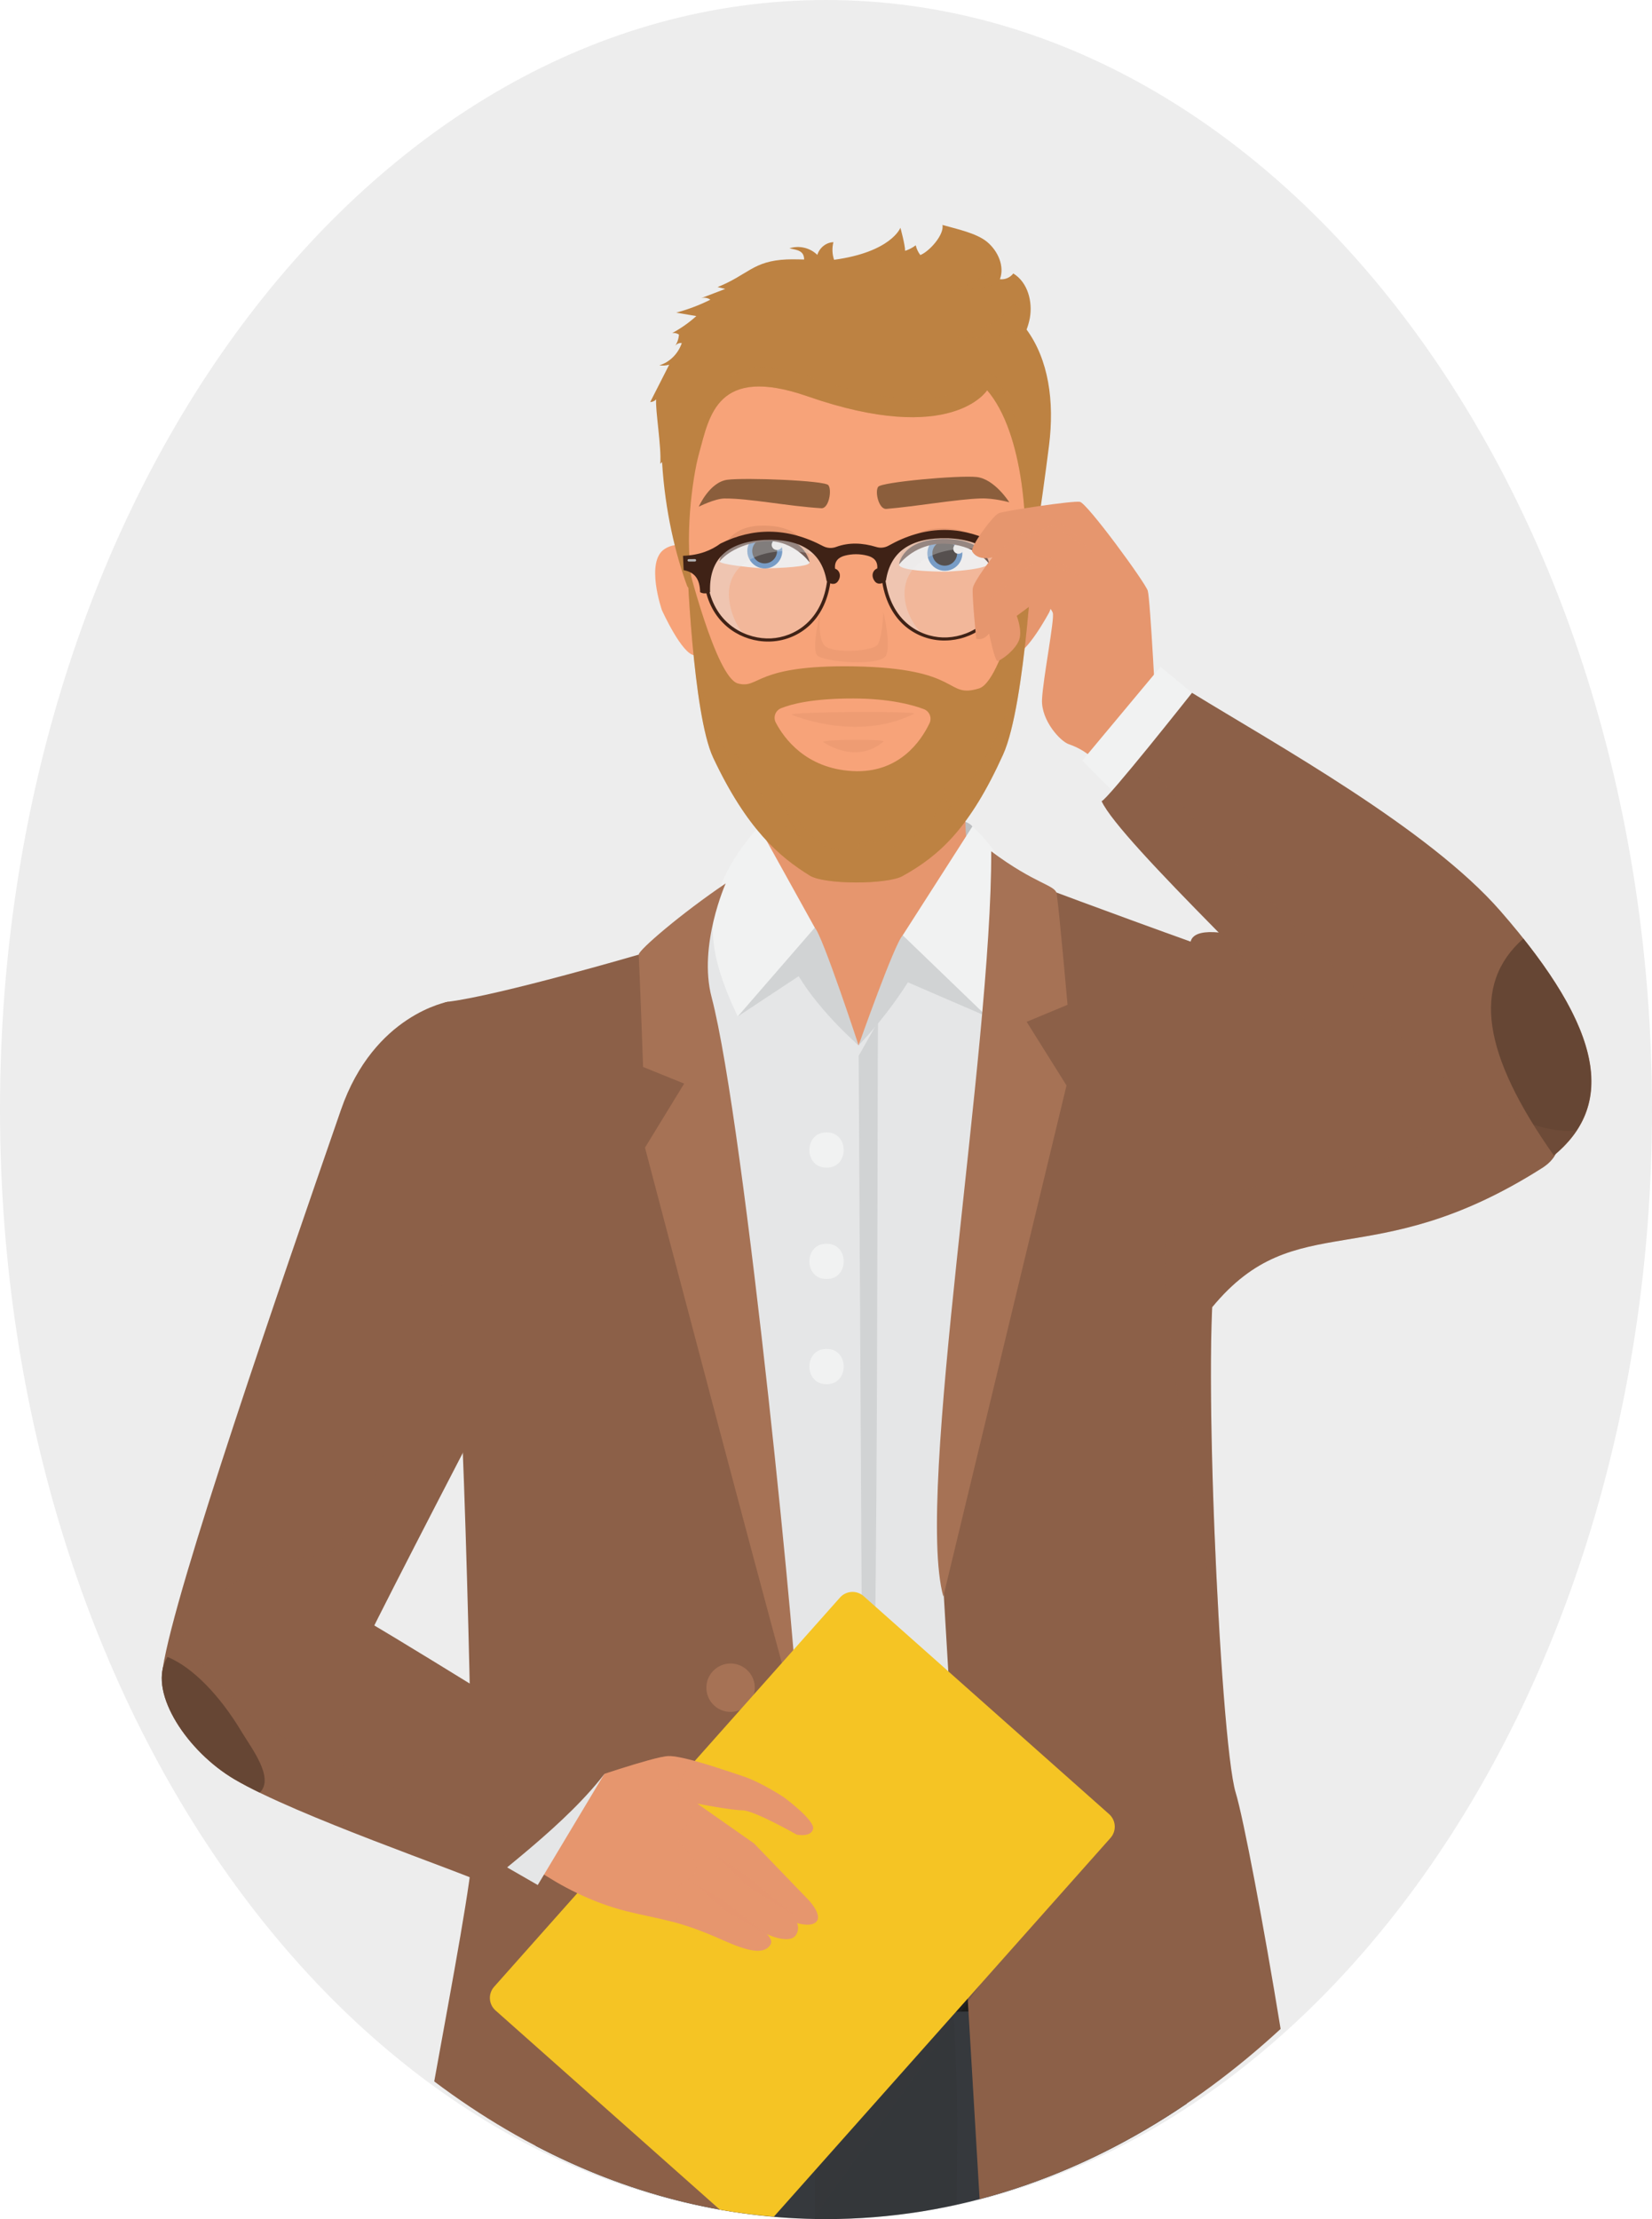 <svg width="350" height="470" viewBox="0 0 350 470" fill="none" xmlns="http://www.w3.org/2000/svg">
<path d="M175 470C271.65 470 350 364.787 350 235C350 105.213 271.65 0 175 0C78.35 0 0 105.213 0 235C0 364.787 78.35 470 175 470Z" fill="#EDEDED"/>
<path d="M114.138 450.578C114.011 451.1 113.801 452.434 113.515 454.494C132.652 464.504 153.365 470 175 470C202.413 470 228.352 461.205 251.449 445.538C248.571 431.652 244.379 420.476 238.526 412.919C192.967 408.598 126.507 367.07 114.138 450.578Z" fill="#36393D"/>
<g style="mix-blend-mode:screen" opacity="0.2">
<path d="M199.967 405.352L183.859 402.193C183.859 402.193 179.31 400.557 172.62 399.464V469.952C173.413 469.967 174.204 469.992 175 469.992C184.302 469.99 193.577 468.971 202.658 466.955C202.671 453.216 203.548 433.237 199.967 405.352Z" fill="#2E2B2D"/>
</g>
<path d="M127.72 403.79L124.512 417.569C124.512 417.569 119.342 422.956 157.355 425.232C195.368 427.508 236.11 425.437 242.823 422.65C245.864 421.384 242.823 408.98 242.823 408.98C215.169 414.007 148.884 411.099 127.72 403.79Z" fill="#1D1D1B"/>
<path d="M188.042 410.291L166.53 409.623C162.783 409.16 164.886 421.751 164.151 423.478C163.12 427.592 186.007 425.303 187.548 426.215C187.808 426.218 188.067 426.171 188.309 426.074C188.551 425.978 188.772 425.835 188.959 425.654C189.146 425.472 189.295 425.256 189.398 425.017C189.501 424.778 189.556 424.52 189.56 424.26C188.891 422.46 191.84 410.086 188.042 410.291Z" fill="#1D1D1B"/>
<path d="M187.609 426.544H187.538L187.381 426.501C186.962 426.247 183.881 426.298 180.904 426.341C172.567 426.463 165.555 426.409 164.08 424.551C163.95 424.393 163.858 424.206 163.814 424.006C163.77 423.806 163.775 423.598 163.827 423.399C164.047 422.875 163.994 421.177 163.938 419.377C163.824 415.696 163.685 411.111 165.205 409.719C165.385 409.552 165.6 409.428 165.834 409.355C166.068 409.283 166.316 409.263 166.558 409.299L188.027 409.965C188.271 409.946 188.515 409.982 188.744 410.07C188.972 410.157 189.178 410.294 189.347 410.471C190.766 411.947 190.343 416.433 190.003 420.038C189.828 421.886 189.664 423.63 189.854 424.136L189.877 424.197V424.263C189.869 424.574 189.8 424.881 189.673 425.166C189.546 425.451 189.364 425.707 189.137 425.921C188.725 426.315 188.179 426.538 187.609 426.544ZM184.281 425.647C186.091 425.647 187.178 425.703 187.624 425.901C188.024 425.894 188.408 425.738 188.698 425.463C189.015 425.164 189.205 424.755 189.228 424.321C189.028 423.67 189.144 422.296 189.362 419.997C189.671 416.706 190.097 412.205 188.886 410.944C188.781 410.833 188.652 410.747 188.509 410.693C188.366 410.638 188.212 410.617 188.06 410.63H188.042L166.518 409.962C166.365 409.936 166.208 409.945 166.059 409.989C165.91 410.033 165.773 410.11 165.659 410.215C164.354 411.403 164.496 416.007 164.6 419.369C164.673 421.693 164.701 423.037 164.453 423.617C164.434 423.712 164.437 423.809 164.462 423.902C164.486 423.995 164.532 424.081 164.595 424.154C165.988 425.908 174.959 425.782 180.893 425.693C182.221 425.663 183.349 425.647 184.281 425.647Z" fill="#C3B398"/>
<path d="M206.012 175.055C203.068 170.456 162.967 173.402 160.739 175.055C155.798 185.706 158.335 203.447 157.699 214.041L208.909 209.284C208.28 198.113 211.341 187.599 206.012 175.055Z" fill="#BCBEC0"/>
<path d="M207.463 138.831L162.945 136.421C161.222 139.274 170.314 179.002 150.579 191.746C137.552 200.158 142.668 339.785 129.704 398.922C170.109 410.701 221.631 407.213 238.789 391.365C234.788 345.418 250.347 257.659 253.722 208.011C192.573 190.551 204.473 186.136 207.463 138.831Z" fill="#E6966E"/>
<path d="M252.709 200.852C241.2 197.951 210.322 189.731 210.322 189.731C201.927 191.457 183.68 216.719 181.908 221.4C178.961 218.978 159.763 190.369 152.303 191.364C152.303 191.364 123.775 211.418 115.456 216.368C108.563 298.572 125.506 294.233 127.716 403.79C127.716 403.79 129.026 415.106 167.442 416.496C202.348 417.762 242.824 408.985 242.824 408.985C238.508 331.019 270.825 263.68 252.709 200.852Z" fill="#E5E6E7"/>
<path d="M191.256 198.095C189.533 199.753 181.908 221.4 181.908 221.4C185.811 217.298 189.309 212.83 192.353 208.057L209.103 215.292L206.014 175.055C206.014 175.055 192.979 196.439 191.256 198.095Z" fill="#D1D3D4"/>
<path d="M206.014 175.055L191.256 198.092L209.103 215.289C214.402 203.059 221.107 189.027 206.014 175.055Z" fill="#F1F2F2"/>
<path d="M160.741 175.055L156.299 215.292L169.207 206.76C173.994 214.633 181.908 221.4 181.908 221.4C181.908 221.4 174.268 198.133 172.62 196.477C170.973 194.822 160.741 175.055 160.741 175.055Z" fill="#D1D3D4"/>
<path d="M156.299 215.292L172.621 196.477L160.741 175.055C147.511 190.088 149.574 201.029 156.299 215.292Z" fill="#F1F2F2"/>
<path d="M182.983 416.673C186.383 389.656 185.724 246.528 186.023 216.367L181.921 223.615L182.983 416.673Z" fill="#D1D3D4"/>
<path d="M175.116 239.845C170.274 239.774 170.274 247.374 175.116 247.303C179.959 247.376 179.959 239.774 175.116 239.845Z" fill="#F1F2F2"/>
<path d="M175.116 263.426C170.274 263.353 170.274 270.955 175.116 270.884C179.959 270.965 179.959 263.363 175.116 263.426Z" fill="#F1F2F2"/>
<path d="M175.116 285.704C170.274 285.63 170.274 293.233 175.116 293.162C179.959 293.24 179.959 285.638 175.116 285.704Z" fill="#F1F2F2"/>
<path d="M261.799 379.682C258.421 368.62 254.38 278.127 257.925 267.165C261.47 256.204 264.962 204.006 254.618 200.292C233.294 192.642 219 187.229 219 187.229L210.295 208.586L199.857 336.233C199.857 336.233 205.293 427.944 207.543 465.765C230.742 459.689 252.325 447.216 271.317 429.723C267.759 407.886 263.441 385.057 261.799 379.682Z" fill="#8C6048"/>
<path d="M223.883 189.315C223.63 187.412 219.406 187.343 210.005 180.303C210.157 222.446 193.787 316.277 199.856 338.137L225.956 229.894L217.513 216.418L226.174 212.813C226.174 212.813 224.484 193.634 223.883 189.315Z" fill="#A67255"/>
<path d="M252.242 199.472C248.887 202.186 250.106 259.216 256.821 276.861C274.742 255.156 290.473 270.391 326.699 247.397C349.318 233.048 254.981 187.227 252.242 199.472Z" fill="#8C6048"/>
<g style="mix-blend-mode:multiply" opacity="0.2">
<path d="M320.275 227.691C320.638 230.235 319.639 232.476 316.865 234.238C280.628 257.229 264.917 241.999 246.989 263.7C246.178 280.874 252.792 318.313 258.326 345.091C256.932 321.548 256.094 292.321 256.821 276.859C274.741 255.158 290.473 270.388 326.697 247.397C333.696 242.954 329.489 235.501 320.275 227.691Z" fill="#8C6048"/>
</g>
<path d="M72.243 235.04C59.745 271.175 36.965 336.785 34.486 353.377C31.975 370.149 73.551 356.162 77.778 347.355C82.004 338.547 104.131 295.992 104.131 295.992C99.428 267.31 101.091 232.197 94.994 212.158C94.999 212.158 79.237 214.821 72.243 235.04Z" fill="#8C6048"/>
<g style="mix-blend-mode:multiply" opacity="0.2">
<path d="M97.239 260.292C97.239 260.292 77.739 329.11 67.988 329.55C51.312 330.31 43.728 338.899 34.808 351.473C34.679 352.159 34.554 352.805 34.478 353.377C31.967 370.149 73.543 356.162 77.77 347.355C81.996 338.547 104.124 295.992 104.124 295.992C101.06 277.309 100.667 250.386 99.101 235.04C97.013 243.508 95.893 252.05 97.239 260.292Z" fill="#8C6048"/>
</g>
<g style="mix-blend-mode:multiply" opacity="0.2">
<path d="M114.138 450.578C114.011 451.084 113.801 452.436 113.515 454.494C131.843 464.086 151.629 469.509 172.284 469.937L207.679 420.301C179.678 416.919 121.132 403.383 114.138 450.578Z" fill="#36393D"/>
</g>
<path d="M151.586 237.678L135.322 202.186C135.322 202.186 105.905 210.793 94.998 212.158C84.092 213.522 94.296 255.551 95.627 266.993C98.495 291.706 100.102 380.313 100.125 391.292C100.125 396.947 95.868 419.476 91.998 440.844C111.822 455.763 133.944 465.504 157.434 468.77C161.595 430.349 169.005 363.901 169.005 363.901L151.586 237.678Z" fill="#8C6048"/>
<path d="M153.752 187.103C144.377 193.432 135.272 201.242 135.322 202.186C135.558 206.54 136.247 225.982 136.247 225.982L144.947 229.504L136.653 243.07C136.653 243.07 168.812 365.417 169.005 363.918C169.648 358.931 157.855 238.141 150.76 211.193C147.876 200.254 153.752 187.103 153.752 187.103Z" fill="#A67255"/>
<path d="M155.551 352.385C154.548 352.233 153.522 352.383 152.604 352.814C151.685 353.245 150.915 353.938 150.391 354.806C149.867 355.674 149.613 356.678 149.66 357.691C149.707 358.704 150.053 359.68 150.655 360.496C151.257 361.312 152.088 361.931 153.043 362.275C153.997 362.62 155.032 362.673 156.017 362.43C157.002 362.187 157.893 361.657 158.577 360.908C159.261 360.159 159.707 359.225 159.859 358.222C160.063 356.878 159.723 355.507 158.915 354.412C158.107 353.318 156.897 352.588 155.551 352.385Z" fill="#A67255"/>
<path d="M151.449 379.48C150.445 379.328 149.419 379.477 148.499 379.908C147.58 380.339 146.81 381.033 146.285 381.901C145.76 382.77 145.505 383.774 145.552 384.788C145.599 385.801 145.946 386.778 146.548 387.594C147.151 388.411 147.982 389.031 148.938 389.375C149.893 389.72 150.929 389.773 151.914 389.53C152.9 389.286 153.791 388.756 154.475 388.006C155.159 387.256 155.605 386.321 155.757 385.318C155.961 383.973 155.621 382.602 154.813 381.507C154.005 380.413 152.795 379.683 151.449 379.48Z" fill="#A67255"/>
<path d="M147.366 406.428C146.362 406.276 145.336 406.425 144.416 406.856C143.497 407.287 142.727 407.981 142.202 408.85C141.677 409.718 141.422 410.723 141.469 411.736C141.516 412.749 141.863 413.726 142.465 414.543C143.068 415.359 143.899 415.979 144.854 416.323C145.81 416.668 146.845 416.721 147.831 416.478C148.817 416.234 149.708 415.704 150.392 414.954C151.076 414.204 151.522 413.269 151.674 412.266C151.775 411.6 151.744 410.921 151.582 410.267C151.42 409.613 151.131 408.997 150.731 408.455C150.331 407.913 149.828 407.455 149.251 407.107C148.673 406.759 148.033 406.529 147.366 406.428Z" fill="#A67255"/>
<path d="M235.012 384.259L182.953 338.041C182.602 337.734 182.193 337.499 181.751 337.35C181.309 337.201 180.841 337.141 180.376 337.173C179.91 337.205 179.455 337.328 179.038 337.535C178.62 337.743 178.247 338.031 177.941 338.383L104.707 420.774C104.394 421.12 104.151 421.524 103.994 421.963C103.837 422.402 103.768 422.868 103.792 423.334C103.815 423.8 103.931 424.257 104.131 424.678C104.332 425.1 104.614 425.477 104.961 425.789L152.504 467.995C156.282 468.671 160.106 469.162 163.95 469.496L235.273 389.272C235.899 388.57 236.223 387.651 236.174 386.712C236.126 385.773 235.708 384.892 235.012 384.259Z" fill="#F5C424"/>
<path d="M159.749 390.434L147.743 382.011C147.743 382.011 154.8 383.401 157.279 383.414C159.757 383.426 168.778 388.565 168.778 388.565C168.778 388.565 171.796 389.216 172.26 387.386C172.724 385.555 166.084 380.662 166.084 380.662C166.084 380.662 161.293 377.487 157.433 376.212C153.574 374.936 144.705 371.817 141.583 371.933C138.461 372.05 123.229 377.323 123.229 377.323L106.677 390.54C106.677 390.54 117.624 400.967 132.597 404.75C139.571 406.522 143.339 406.522 153.123 410.909C158.277 413.223 161.777 414.098 163.198 411.937C163.91 410.858 162.438 409.625 162.438 409.625C162.438 409.625 167.336 411.995 168.669 409.77C169.5 408.38 168.841 407.296 168.841 407.296C168.841 407.296 172.136 408.337 173.104 406.823C174.072 405.309 171.289 402.395 171.289 402.395L159.749 390.434Z" fill="#E6966E"/>
<g style="mix-blend-mode:multiply" opacity="0.3">
<path d="M143.9 388.543C144.731 387.153 146.376 386.755 146.401 383.809C146.427 380.862 143.867 380.875 143.614 378.956C143.361 377.037 147.833 374.614 143.551 372.121C143.074 372.038 142.592 371.984 142.109 371.958C141.284 371.991 140.463 372.088 139.653 372.247C134.585 373.394 123.514 377.217 123.263 377.31H123.238L106.686 390.527C110.379 393.578 114.28 396.369 118.36 398.881C122.379 401.16 127.229 403.383 132.606 404.742C135.781 405.544 139.01 406.142 142.441 407.056C143.145 406.714 143.708 406.296 143.86 405.79C144.263 404.481 142.765 402.215 143.414 400.365C144.062 398.514 146.863 398.418 147.385 396.198C148.168 392.889 142.567 390.763 143.9 388.543Z" fill="#E6966E"/>
</g>
<g style="mix-blend-mode:multiply" opacity="0.3">
<g style="mix-blend-mode:multiply" opacity="0.3">
<path d="M150.689 392.307L158.983 400.008L169.003 406.188L157.825 396.973L150.689 392.307Z" fill="#E6966E"/>
</g>
</g>
<g style="mix-blend-mode:multiply" opacity="0.3">
<g style="mix-blend-mode:multiply" opacity="0.3">
<path d="M146.787 398.608L153.829 404.94L162.589 409.747L153.008 402.274L146.787 398.608Z" fill="#E6966E"/>
</g>
</g>
<path d="M100.124 391.297L113.929 399.246L128.039 375.708L118.483 372.429L100.124 391.297Z" fill="#E5E6E7"/>
<path d="M35.077 351.734C31.659 358.749 39.694 370.974 49.696 376.86C62.855 384.614 97.242 396.266 103.334 399.183C103.334 398.203 120.363 386.361 128.781 374.746C128.781 374.746 92.544 352.066 76.98 342.881C54.496 329.636 43.186 335.107 35.077 351.734Z" fill="#8C6048"/>
<g style="mix-blend-mode:multiply" opacity="0.2">
<path d="M38.513 345.679C37.251 347.63 36.1 349.652 35.067 351.734C31.714 358.777 39.684 370.974 49.686 376.86C62.845 384.614 97.232 396.266 103.323 399.183C103.323 398.709 107.315 395.687 112.372 391.391C96.281 383.29 68.742 373.123 58.562 367.128C51.89 363.199 42.978 353.843 38.513 345.679Z" fill="#8C6048"/>
</g>
<path d="M35.486 350.932C35.347 351.205 35.203 351.456 35.066 351.734C31.647 358.749 39.683 370.974 49.684 376.86C51.205 377.756 53.027 378.705 55.034 379.685C58.206 376.568 53.288 370.293 51.233 366.86C46.631 359.151 40.858 353.142 35.486 350.932Z" fill="#664634"/>
<path d="M222.545 116.683C218.174 113.43 213.357 118.744 213.357 118.744L211.208 136.844C211.208 136.844 212.09 138.578 214.773 138.675C217.457 138.771 222.312 129.65 222.312 129.65C222.312 129.65 226.526 119.653 222.545 116.683Z" fill="#E6966E"/>
<path d="M140.819 116.27C136.658 118.939 140.234 129.224 140.234 129.224C140.234 129.224 144.496 138.69 147.184 138.794C149.873 138.897 150.859 137.209 150.859 137.209L149.868 119.004C149.868 119.004 145.383 113.352 140.819 116.27Z" fill="#F7A379"/>
<path d="M143.702 90.704C143.702 90.704 143.702 90.638 143.727 90.547C143.715 90.396 143.705 90.433 143.702 90.704Z" fill="#F7A379"/>
<path d="M182.772 62.764C149.361 61.637 144.1 88.37 143.728 90.547C143.951 92.983 145.557 146.543 150.516 153.041C154.799 158.651 165.779 172.635 171.936 175.111C178.094 177.587 184.214 177.283 189.763 174.82C195.313 172.357 208.262 157.605 212.899 151.428C217.536 145.251 219.703 92.757 219.703 92.757C219.703 92.757 213.335 63.784 182.772 62.764Z" fill="#F7A379"/>
<path d="M207.423 145.808C200.125 148.026 204.129 141.505 180.815 141.133C159.677 140.796 160.999 145.983 156.339 144.758C151.679 143.533 145.56 118.782 145.56 118.782C145.56 118.782 146.735 151.246 151.107 160.501C158.268 175.665 165.079 181.417 171.546 185.442C174.696 187.402 187.949 187.351 191.197 185.556C199.096 181.189 205.52 175.283 212.516 159.823C217.356 149.122 218.993 113.896 218.993 113.896C218.993 113.896 213.079 144.09 207.423 145.808ZM196.927 153.185C195.201 156.818 190.544 163.868 180.585 163.311C170.717 162.752 166.103 156.362 164.367 153.054C164.224 152.786 164.139 152.492 164.116 152.189C164.093 151.887 164.134 151.583 164.235 151.298C164.336 151.012 164.496 150.75 164.704 150.529C164.913 150.309 165.164 150.134 165.444 150.016C167.702 149.094 172.261 147.92 180.803 147.937C188.405 147.953 193.235 149.256 195.723 150.188C196.008 150.294 196.268 150.459 196.486 150.671C196.703 150.884 196.874 151.139 196.988 151.421C197.101 151.703 197.154 152.006 197.143 152.31C197.133 152.613 197.059 152.912 196.927 153.185Z" fill="#BD8242"/>
<g style="mix-blend-mode:multiply" opacity="0.3">
<path d="M212.458 152.998C208.472 161.808 204.663 167.458 200.67 171.544C200.723 169.944 200.366 168.281 200.482 166.663C199.499 169.833 198.023 172.829 196.109 175.541C194.523 176.711 192.863 177.777 191.139 178.731C190.551 179.055 189.561 179.301 188.436 179.511C188.888 177.45 188.774 175.305 188.106 173.303C187.785 175.267 186.915 177.1 185.597 178.592C185.16 178.371 184.8 178.022 184.566 177.592L183.243 179.174C182.743 178.52 182.476 177.719 182.483 176.896C182.169 177.944 181.941 179.015 181.682 180.08C179.616 180.105 177.55 179.988 175.499 179.731C173.833 178.671 172.308 177.403 170.961 175.959C167.16 171.909 164.687 165.684 164.687 165.684C164.687 165.684 166.359 172.557 169.712 177.465C167.835 176.207 166.06 174.804 164.403 173.268C163.643 172.091 162.913 170.893 162.203 169.696L159.869 165.744C159.312 164.805 158.737 163.76 158.924 162.686L158.445 164.377C157.553 162.73 156.661 161.082 155.767 159.433C155.411 160.162 155.277 160.979 155.382 161.782C153.796 159.159 152.347 156.455 151.041 153.682C148.071 147.398 146.578 130.437 145.925 120.179C145.702 119.323 145.567 118.787 145.567 118.787C145.567 118.787 146.743 151.251 151.114 160.507C158.276 175.67 165.087 181.422 171.554 185.447C174.704 187.407 187.957 187.356 191.205 185.561C199.104 181.192 205.528 175.288 212.524 159.828C217.364 149.127 219.001 113.901 219.001 113.901C219.001 113.901 218.725 115.293 218.256 117.43C217.389 128.693 215.6 146.026 212.458 152.998Z" fill="#BD8242"/>
</g>
<path d="M218.177 67.414C218.821 63.888 217.744 59.789 214.683 57.921C214.354 58.35 213.921 58.688 213.424 58.902C212.927 59.116 212.383 59.198 211.845 59.141C212.874 56.356 211.422 53.154 209.149 51.25C206.876 49.346 202.52 48.465 199.671 47.645C200.084 49.691 196.922 53.253 194.981 54.02C194.518 53.408 194.187 52.707 194.008 51.962C193.326 52.471 192.566 52.867 191.758 53.134C191.773 51.906 190.764 48.248 190.764 48.248C190.764 48.248 188.805 53.382 176.713 55.025C176.305 53.823 176.255 52.528 176.571 51.298C175.066 51.321 173.632 52.45 173.16 53.982C172.394 53.239 171.441 52.717 170.402 52.472C169.363 52.227 168.276 52.267 167.259 52.589C168.977 52.977 170.34 53.083 170.37 54.964C170.37 54.964 167.999 54.891 166.726 54.946C159.502 55.26 158.516 58.212 152.029 60.797L153.648 61.199L148.555 63.148C148.882 63.051 149.228 63.03 149.564 63.087C149.901 63.145 150.22 63.279 150.496 63.48C148.18 64.633 145.755 65.55 143.256 66.219L147.529 66.943C145.977 68.343 144.262 69.55 142.42 70.538C142.918 70.471 143.423 70.585 143.844 70.859C143.789 71.785 143.47 72.676 142.924 73.427C143.075 73.164 143.299 72.951 143.569 72.814C143.839 72.677 144.144 72.621 144.445 72.654C143.684 74.933 141.85 76.743 139.681 77.376C140.383 77.474 141.098 77.429 141.781 77.242L137.755 85.158C137.993 85.151 138.228 85.098 138.445 85C138.662 84.903 138.858 84.764 139.022 84.591C138.789 86.661 140.17 94.686 139.891 98.241C140.015 98.127 140.144 97.987 140.269 97.853C140.884 108.276 143.185 117.655 145.572 124.088C145.841 124.814 146.86 124.703 146.86 124.703C144.812 114.468 146.7 101.096 148.127 95.934C150.316 88.059 151.885 77.252 171.131 83.955C201.693 94.588 209.141 82.656 209.141 82.656C216.809 91.552 218.489 112.053 216.469 126.022C216.469 126.022 217.316 126.528 217.498 125.827C218.162 123.379 220.595 107.493 222.252 94.357C223.438 84.955 222.135 76.15 217.498 69.801C217.79 69.026 218.017 68.227 218.177 67.414Z" fill="#BD8242"/>
<g style="mix-blend-mode:multiply" opacity="0.3">
<g style="mix-blend-mode:multiply" opacity="0.3">
<path d="M191.757 53.134C191.772 51.906 190.763 48.248 190.763 48.248C190.763 48.248 190.657 48.466 190.469 48.754C190.495 49.792 189.783 50.825 188.995 51.592C187.414 53.136 185.579 54.396 183.569 55.316C187.32 55.716 191.123 54.521 194.167 52.306C194.129 52.184 194.032 52.086 194.002 51.962C193.322 52.471 192.564 52.867 191.757 53.134Z" fill="#BD8242"/>
</g>
<g style="mix-blend-mode:multiply" opacity="0.3">
<path d="M216.443 62.766C215.809 64.032 214.78 65.045 213.696 65.938C210.488 68.598 206.699 70.466 202.635 71.391C206.182 71.822 209.801 71.313 213.323 70.632C214.742 70.358 216.159 70.017 217.558 69.619C217.821 68.9 218.028 68.161 218.176 67.409C218.572 65.173 218.23 62.87 217.203 60.845C216.989 61.5 216.736 62.142 216.443 62.766Z" fill="#BD8242"/>
</g>
<g style="mix-blend-mode:multiply" opacity="0.3">
<path d="M211.844 59.131C212.314 57.763 212.28 56.273 211.748 54.929C211.518 55.202 211.279 55.473 211.044 55.726C209.984 56.858 208.918 58.004 207.648 58.89C205.735 60.23 203.457 60.933 201.191 61.505C204.894 61.685 208.594 61.118 212.073 59.837C213.125 59.483 214.061 58.846 214.776 57.997C214.738 57.974 214.718 57.934 214.683 57.911C214.354 58.34 213.92 58.678 213.423 58.892C212.926 59.106 212.383 59.188 211.844 59.131Z" fill="#BD8242"/>
</g>
</g>
<g style="mix-blend-mode:multiply" opacity="0.3">
<path d="M171.878 79.96C152.619 73.257 151.066 84.064 148.876 91.937C148.387 93.818 147.999 95.723 147.716 97.646C147.855 97.033 147.995 96.415 148.126 95.937C150.316 88.061 151.884 77.254 171.13 83.958C201.693 94.59 209.141 82.659 209.141 82.659C216.809 91.555 218.489 112.055 216.469 126.024L217.229 122.027C219.256 108.058 217.569 87.558 209.901 78.662C209.901 78.662 202.441 90.603 171.878 79.96Z" fill="#BD8242"/>
</g>
<g style="mix-blend-mode:multiply" opacity="0.5">
<path d="M185.874 136.596C184.797 137.958 176.597 138.419 174.826 136.849C173.055 135.28 173.812 129.528 173.812 129.528C173.812 129.528 171.861 137.295 173.105 138.773C174.349 140.252 186.769 141.262 187.775 138.748C188.781 136.234 187.146 129.536 187.146 129.536C187.146 129.536 186.951 135.239 185.874 136.596Z" fill="#E6966E"/>
</g>
<path d="M160.333 114.516C155.07 115.321 152.44 118.908 152.44 118.908C152.44 118.908 152.035 119.592 161.606 120.399C169.413 120.217 171.531 119.696 171.519 119.108C171.481 117.61 166.988 113.506 160.333 114.516Z" fill="#F2F0F0"/>
<path d="M161.614 113.015C160.89 113.097 160.206 113.391 159.648 113.859C159.09 114.327 158.683 114.949 158.476 115.647C158.27 116.345 158.274 117.088 158.487 117.784C158.701 118.48 159.115 119.098 159.678 119.56C160.241 120.022 160.927 120.309 161.652 120.384C162.377 120.459 163.108 120.319 163.753 119.981C164.399 119.644 164.931 119.124 165.283 118.487C165.635 117.849 165.791 117.122 165.732 116.397C165.685 115.904 165.541 115.425 165.309 114.988C165.076 114.551 164.76 114.165 164.377 113.85C163.994 113.536 163.553 113.3 163.079 113.157C162.605 113.013 162.107 112.965 161.614 113.015Z" fill="#487CB8"/>
<path d="M161.704 114.093C161.19 114.151 160.705 114.359 160.309 114.691C159.913 115.023 159.624 115.464 159.477 115.959C159.33 116.455 159.333 116.982 159.485 117.476C159.637 117.97 159.931 118.408 160.33 118.735C160.73 119.063 161.217 119.266 161.732 119.318C162.246 119.371 162.764 119.271 163.222 119.031C163.68 118.791 164.056 118.422 164.305 117.969C164.554 117.516 164.664 117 164.621 116.486C164.546 115.784 164.199 115.14 163.653 114.692C163.107 114.245 162.407 114.03 161.704 114.093Z" fill="#18100E"/>
<path d="M164.506 114.319C164.362 114.329 164.222 114.367 164.093 114.432C163.964 114.496 163.85 114.585 163.756 114.694C163.661 114.803 163.59 114.929 163.544 115.066C163.499 115.202 163.482 115.346 163.492 115.49C163.523 115.779 163.666 116.045 163.891 116.23C164.116 116.415 164.405 116.504 164.696 116.479C164.843 116.474 164.987 116.439 165.121 116.377C165.254 116.314 165.373 116.226 165.471 116.116C165.569 116.006 165.644 115.877 165.69 115.738C165.737 115.598 165.755 115.451 165.742 115.304C165.73 115.158 165.688 115.015 165.619 114.885C165.55 114.756 165.455 114.641 165.341 114.549C165.226 114.457 165.094 114.389 164.952 114.349C164.81 114.31 164.662 114.299 164.516 114.319H164.506Z" fill="#EFECEC"/>
<path d="M161.129 111.334C152.787 111.564 152.439 118.908 152.439 118.908C152.439 118.908 155.911 114.516 160.635 114.225C168.341 113.744 171.531 119.108 171.531 119.108C171.531 119.108 172.197 111.028 161.129 111.334Z" fill="#E6966E"/>
<path d="M161.053 113.516C152.83 114.134 152.438 118.908 152.438 118.908C152.438 118.908 154.822 115.686 160.967 114.736C167.697 113.686 171.516 119.108 171.516 119.108C171.516 119.108 170.632 112.8 161.053 113.516Z" fill="#412118"/>
<path d="M201.673 114.997C196.389 114.329 190.667 117.417 190.475 119.554C190.455 120.123 191.96 121.022 200.454 121.073C209.323 120.625 209.556 119.394 209.556 119.394C207.61 116.949 204.777 115.369 201.673 114.997Z" fill="#F2F0F0"/>
<path d="M200.398 113.491C199.67 113.449 198.945 113.623 198.315 113.99C197.685 114.358 197.177 114.903 196.855 115.557C196.534 116.211 196.412 116.946 196.507 117.669C196.601 118.392 196.906 119.071 197.385 119.621C197.863 120.172 198.493 120.569 199.197 120.763C199.9 120.957 200.645 120.94 201.339 120.713C202.032 120.487 202.643 120.061 203.096 119.489C203.548 118.917 203.822 118.225 203.882 117.498C203.945 116.507 203.614 115.531 202.962 114.781C202.31 114.031 201.389 113.568 200.398 113.491Z" fill="#487CB8"/>
<path d="M200.307 114.572C199.792 114.542 199.279 114.664 198.833 114.924C198.387 115.183 198.028 115.568 197.8 116.031C197.572 116.493 197.485 117.012 197.551 117.524C197.616 118.035 197.831 118.516 198.169 118.906C198.506 119.295 198.951 119.577 199.448 119.716C199.945 119.855 200.472 119.844 200.963 119.685C201.454 119.526 201.887 119.227 202.209 118.823C202.53 118.42 202.725 117.931 202.77 117.417C202.817 116.715 202.584 116.022 202.123 115.489C201.662 114.956 201.01 114.627 200.307 114.572Z" fill="#18100E"/>
<path d="M203.144 115.134C202.858 115.108 202.574 115.197 202.354 115.381C202.134 115.565 201.996 115.829 201.97 116.114C201.945 116.399 202.034 116.683 202.218 116.903C202.402 117.123 202.666 117.261 202.952 117.286C203.243 117.315 203.534 117.227 203.761 117.043C203.988 116.859 204.133 116.593 204.165 116.302C204.176 116.159 204.157 116.014 204.111 115.878C204.066 115.741 203.993 115.615 203.898 115.506C203.803 115.397 203.688 115.308 203.559 115.245C203.429 115.181 203.288 115.143 203.144 115.134Z" fill="#EFECEC"/>
<path d="M200.819 111.914C190.394 111.25 190.475 119.556 190.475 119.556C190.475 119.556 193.66 114.207 201.371 114.713C206.089 115.017 209.551 119.404 209.551 119.404C209.551 119.404 209.86 112.481 200.819 111.914Z" fill="#E6966E"/>
<path d="M200.641 114.139C191.073 113.886 190.475 119.556 190.475 119.556C191.743 118.021 193.37 116.821 195.213 116.063C197.055 115.304 199.056 115.01 201.039 115.207C207.23 115.774 209.556 119.404 209.556 119.404C209.556 119.404 209.049 114.367 200.641 114.139Z" fill="#412118"/>
<path d="M154.125 101.61C150.324 102.089 148.043 107.319 148.043 107.319C148.043 107.319 151.456 105.597 153.486 105.58C158.716 105.534 166.916 107.213 174.012 107.643C175.626 107.744 176.292 103.749 175.497 102.755C174.701 101.76 157.921 101.129 154.125 101.61Z" fill="#8B5E3C"/>
<path d="M206.901 101.031C203.1 100.633 186.826 102.094 186.063 103.094C185.301 104.094 186.175 107.921 187.786 107.785C194.167 107.256 202.585 105.742 207.772 105.57C210.595 105.476 213.834 106.382 213.834 106.382C213.834 106.382 210.704 101.425 206.901 101.031Z" fill="#8B5E3C"/>
<g style="mix-blend-mode:multiply" opacity="0.5">
<path d="M167.765 151.416C167.75 151.416 167.765 151.416 167.748 151.398C167.423 151.279 167.403 151.249 167.765 151.416Z" fill="#E6966E"/>
</g>
<g style="mix-blend-mode:multiply" opacity="0.5">
<path d="M167.748 151.398C169.648 152.157 182.288 156.866 193.699 151.16C194.869 150.575 166.747 150.702 167.748 151.398Z" fill="#E6966E"/>
</g>
<g style="mix-blend-mode:multiply" opacity="0.5">
<path d="M174.391 157.155L174.346 157.124L174.391 157.155Z" fill="#E6966E"/>
</g>
<g style="mix-blend-mode:multiply" opacity="0.5">
<path d="M174.346 157.119C174.03 156.866 174.05 156.914 174.346 157.119V157.119Z" fill="#E6966E"/>
</g>
<g style="mix-blend-mode:multiply" opacity="0.5">
<path d="M174.392 157.15C175.735 158.074 181.784 161.623 187.194 157.066C187.878 156.499 173.771 156.595 174.392 157.15Z" fill="#E6966E"/>
</g>
<g style="mix-blend-mode:screen" opacity="0.3">
<path d="M200.688 113.438C193.256 113.514 187.24 116.774 187.303 123.075C187.367 129.376 193.603 136.239 201.175 135.303C208.698 134.379 212.362 129.199 212.884 123.404C213.454 117.116 208.12 113.362 200.688 113.438Z" fill="#E6E7E8"/>
</g>
<g style="mix-blend-mode:screen" opacity="0.3">
<path d="M187.303 123.075C187.351 127.776 190.836 132.776 195.744 134.632C193.24 132.247 191.672 128.969 191.639 125.824C191.576 119.523 197.594 116.263 205.026 116.187C207.007 116.153 208.979 116.462 210.855 117.101C208.718 114.721 205.085 113.392 200.678 113.438C193.256 113.514 187.24 116.774 187.303 123.075Z" fill="#E6E7E8"/>
</g>
<g style="mix-blend-mode:screen" opacity="0.3">
<path d="M161.825 113.64C154.393 113.716 149.135 117.579 149.829 123.852C150.47 129.634 154.238 134.738 161.777 135.51C169.364 136.27 175.461 129.305 175.4 123.002C175.339 116.698 169.255 113.559 161.825 113.64Z" fill="#E6E7E8"/>
</g>
<g style="mix-blend-mode:screen" opacity="0.3">
<path d="M161.825 113.64C154.393 113.716 149.135 117.579 149.829 123.852C150.336 128.49 152.91 132.652 157.778 134.53C155.883 132.452 154.803 129.784 154.484 126.936C153.79 120.663 159.045 116.81 166.48 116.724C168.861 116.674 171.231 117.046 173.482 117.822C171.125 115.015 166.802 113.589 161.825 113.64Z" fill="#E6E7E8"/>
</g>
<path d="M188.2 115.6C187.816 115.808 187.394 115.937 186.959 115.981C186.524 116.024 186.084 115.981 185.666 115.853C182.676 114.941 179.838 114.858 177.195 115.822C176.752 115.995 176.279 116.073 175.804 116.051C175.33 116.029 174.865 115.908 174.44 115.696C166.734 111.612 159.505 111.744 152.648 115.121C150.661 116.579 148.183 117.597 144.706 117.718L144.833 120.756C147.113 121.161 148.282 122.576 148.33 125.427C148.902 125.746 149.597 125.786 150.443 125.407C150.19 118.802 153.644 114.87 161.846 114.357C169.537 114.007 174.048 116.807 175.125 123.007C175.816 123.751 176.916 123.989 177.529 123.111C178.368 121.916 177.813 120.728 176.919 120.45C176.744 118.903 177.615 118.042 179.004 117.683C180.55 117.284 182.172 117.284 183.717 117.683C185.116 118.017 185.998 118.855 185.861 120.402C184.974 120.703 184.44 121.901 185.304 123.078C185.94 123.943 187.029 123.685 187.709 122.923C188.659 116.706 193.109 113.81 200.807 114.002C209.017 114.349 212.555 118.21 212.433 124.819C213.297 125.181 213.981 125.126 214.546 124.797C214.546 121.944 215.677 120.493 217.947 120.053L218.016 117.015C214.534 116.967 212.04 116.002 210.021 114.582C203.042 111.321 195.858 111.298 188.2 115.6Z" fill="#3F2216"/>
<path d="M163.364 135.209C158.281 135.462 152.012 132.437 150.271 125.149L149.559 125.285C150.367 128.672 152.207 131.472 154.88 133.386C157.207 135.036 159.996 135.909 162.85 135.88C163.035 135.88 163.222 135.88 163.41 135.865C166.466 135.716 169.368 134.481 171.592 132.381C174.037 130.052 175.563 126.716 176.006 122.733L175.282 122.67C174.296 131.518 168.247 134.956 163.364 135.209Z" fill="#3F2216"/>
<path d="M199.733 135.011C194.85 134.857 188.733 131.543 187.569 122.713L186.845 122.792C187.367 126.764 188.961 130.067 191.454 132.346C193.719 134.401 196.646 135.577 199.705 135.659C199.89 135.659 200.08 135.659 200.262 135.659C203.116 135.63 205.888 134.699 208.179 132.999C210.812 131.039 212.596 128.189 213.336 124.799L212.618 124.675C211.03 132.004 204.826 135.168 199.733 135.011Z" fill="#3F2216"/>
<path d="M147.222 118.412L145.913 118.425C145.845 118.425 145.781 118.451 145.733 118.499C145.686 118.546 145.659 118.611 145.659 118.678C145.659 118.745 145.686 118.809 145.733 118.857C145.781 118.904 145.845 118.931 145.913 118.931H147.225C147.294 118.931 147.36 118.903 147.408 118.855C147.457 118.806 147.484 118.74 147.484 118.671C147.484 118.603 147.457 118.537 147.408 118.488C147.36 118.439 147.294 118.412 147.225 118.412H147.222Z" fill="#B3B3B3"/>
<path d="M216.887 117.632L215.575 117.648C215.507 117.648 215.443 117.674 215.395 117.722C215.348 117.769 215.321 117.833 215.321 117.901C215.321 117.968 215.348 118.032 215.395 118.079C215.443 118.127 215.507 118.153 215.575 118.153H216.887C216.956 118.153 217.022 118.126 217.071 118.077C217.12 118.028 217.148 117.962 217.148 117.893C217.148 117.824 217.12 117.758 217.071 117.709C217.022 117.66 216.956 117.632 216.887 117.632Z" fill="#B3B3B3"/>
<path d="M243.171 125.118C242.628 123.359 230.326 106.554 228.788 106.286C227.249 106.018 212.902 108.18 211.619 108.691C210.337 109.202 205.442 115.911 205.976 116.822C207.269 118.923 210.261 118.04 210.261 118.04C210.261 118.04 206.301 123.103 206.1 124.609C205.9 126.116 206.825 135.282 206.825 135.282C207.768 135.535 208.685 135.249 209.562 134.176C209.562 134.176 210.689 139.778 211.336 140.062C212.727 139.409 214.919 137.735 215.828 135.758C216.738 133.781 215.41 130.442 215.41 130.442C217.296 128.999 219.211 127.842 220.091 126.51C220.091 126.51 222.625 128.536 223.048 129.801C223.471 131.067 220.97 143.725 220.767 148.158C220.565 152.59 224.637 157.003 226.428 157.616C234.375 160.332 236.073 167.995 236.073 167.995L253.089 167.17L245.003 152.413C245.003 152.413 243.71 126.878 243.171 125.118Z" fill="#E6966E"/>
<g style="mix-blend-mode:multiply" opacity="0.5">
<path d="M209.013 127.68C209.013 127.68 218.723 119.022 219.909 118.744C221.095 118.465 226.992 121.574 229.285 122.288C229.285 122.288 222.316 117.101 219.569 117.351C216.823 117.602 209.013 127.68 209.013 127.68Z" fill="#E6966E"/>
</g>
<g style="mix-blend-mode:multiply" opacity="0.5">
<path d="M222.911 109.949C220.176 109.58 210.299 117.65 210.299 117.65C210.299 117.65 221.702 111.385 222.928 111.382C224.155 111.379 229.195 115.726 231.268 116.951C231.268 116.939 225.635 110.321 222.911 109.949Z" fill="#E6966E"/>
</g>
<path d="M229.29 161.104L237.006 168.802L252.545 146.74L245.868 141.231L229.29 161.104Z" fill="#F1F2F2"/>
<path d="M317.874 192.936C302.698 175.549 270.548 157.793 252.544 146.74C252.544 146.74 234.489 169.572 233.395 169.681C237.246 178.189 275.637 213.983 288.451 228.681C298.19 239.845 320.438 251.037 327.207 246.265C343.257 234.954 339.765 218.021 317.874 192.936Z" fill="#8C6048"/>
<path d="M322.739 198.791C311.716 208.517 314.093 223.324 329.191 244.706C341.714 234.362 339.312 219.631 322.739 198.791Z" fill="#664634"/>
<g style="mix-blend-mode:multiply" opacity="0.2">
<path d="M297.832 220.853C287.471 208.975 252.407 175.126 241.967 159.932C238.658 163.96 233.838 169.638 233.395 169.681C237.246 178.189 275.637 213.983 288.454 228.681C298.19 239.845 320.438 251.037 327.207 246.265C330.192 244.162 332.501 241.858 334.135 239.354C325.534 240.969 306.615 230.919 297.832 220.853Z" fill="#8C6048"/>
</g>
</svg>
